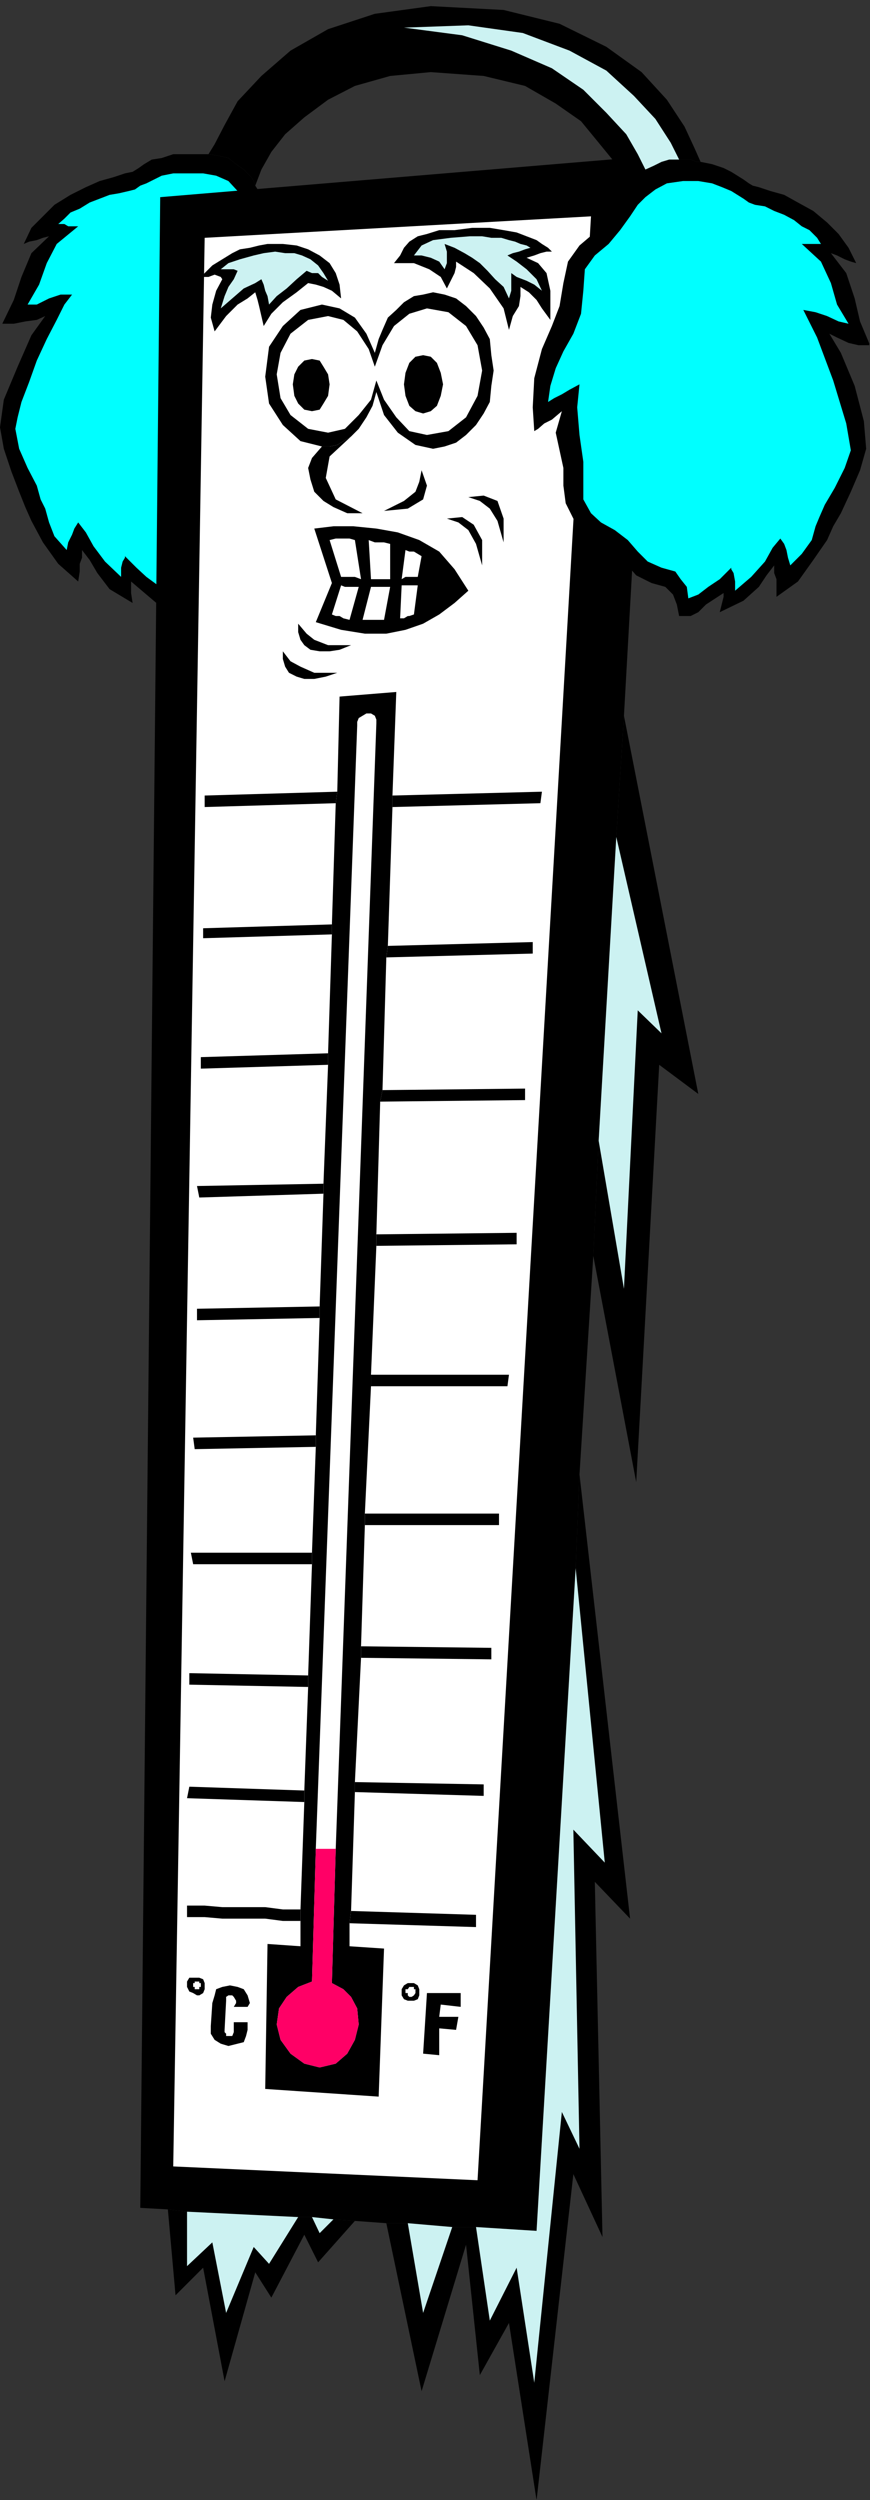 <?xml version="1.0" encoding="UTF-8" standalone="no"?>
<svg
   xmlns:ooo="http://xml.openoffice.org/svg/export"
   xmlns:dc="http://purl.org/dc/elements/1.1/"
   xmlns:cc="http://creativecommons.org/ns#"
   xmlns:rdf="http://www.w3.org/1999/02/22-rdf-syntax-ns#"
   xmlns:svg="http://www.w3.org/2000/svg"
   xmlns="http://www.w3.org/2000/svg"
   xmlns:sodipodi="http://sodipodi.sourceforge.net/DTD/sodipodi-0.dtd"
   xmlns:inkscape="http://www.inkscape.org/namespaces/inkscape"
   version="1.2"
   width="11.35mm"
   height="32.59mm"
   viewBox="0 0 1135 3259"
   preserveAspectRatio="xMidYMid"
   xml:space="preserve"
   id="svg197"
   sodipodi:docname="tempcold.svg"
   style="fill-rule:evenodd;stroke-width:28.222;stroke-linejoin:round"
   inkscape:version="0.92.5 (2060ec1f9f, 2020-04-08)"><rect x="0" y="0" width="1135" height="3259" fill="#333333" stroke="none"/><sodipodi:namedview
   pagecolor="#ffffff"
   bordercolor="#666666"
   borderopacity="1"
   objecttolerance="10"
   gridtolerance="10"
   guidetolerance="10"
   inkscape:pageopacity="0"
   inkscape:pageshadow="2"
   inkscape:window-width="664"
   inkscape:window-height="487"
   id="namedview199"
   showgrid="false"
   inkscape:zoom="0.2102413"
   inkscape:cx="21.467718"
   inkscape:cy="61.568502"
   inkscape:window-x="0"
   inkscape:window-y="0"
   inkscape:window-maximized="0"
   inkscape:current-layer="svg197" />
 <defs
   class="ClipPathGroup"
   id="defs8">
  <clipPath
   id="presentation_clip_path"
   clipPathUnits="userSpaceOnUse">
   <rect
   x="0"
   y="0"
   width="21000"
   height="29700"
   id="rect2" />
  </clipPath>
  <clipPath
   id="presentation_clip_path_shrink"
   clipPathUnits="userSpaceOnUse">
   <rect
   x="21"
   y="29"
   width="20958"
   height="29641"
   id="rect5" />
  </clipPath>
 </defs>
 <defs
   class="TextShapeIndex"
   id="defs12">
  <g
   ooo:slide="id1"
   ooo:id-list="id3"
   id="g10" />
 </defs>
 <defs
   class="EmbeddedBulletChars"
   id="defs44">
  <g
   id="bullet-char-template-57356"
   transform="matrix(4.8828125e-4,0,0,-4.8828125e-4,0,0)">
   <path
   d="M 580,1141 1163,571 580,0 -4,571 Z"
   id="path14"
   inkscape:connector-curvature="0" />
  </g>
  <g
   id="bullet-char-template-57354"
   transform="matrix(4.8828125e-4,0,0,-4.8828125e-4,0,0)">
   <path
   d="M 8,1128 H 1137 V 0 H 8 Z"
   id="path17"
   inkscape:connector-curvature="0" />
  </g>
  <g
   id="bullet-char-template-10146"
   transform="matrix(4.8828125e-4,0,0,-4.8828125e-4,0,0)">
   <path
   d="M 174,0 602,739 174,1481 1456,739 Z M 1358,739 309,1346 659,739 Z"
   id="path20"
   inkscape:connector-curvature="0" />
  </g>
  <g
   id="bullet-char-template-10132"
   transform="matrix(4.8828125e-4,0,0,-4.8828125e-4,0,0)">
   <path
   d="M 2015,739 1276,0 H 717 l 543,543 H 174 v 393 h 1086 l -543,545 h 557 z"
   id="path23"
   inkscape:connector-curvature="0" />
  </g>
  <g
   id="bullet-char-template-10007"
   transform="matrix(4.8828125e-4,0,0,-4.8828125e-4,0,0)">
   <path
   d="m 0,-2 c -7,16 -16,29 -25,39 l 381,530 c -94,256 -141,385 -141,387 0,25 13,38 40,38 9,0 21,-2 34,-5 21,4 42,12 65,25 l 27,-13 111,-251 280,301 64,-25 24,25 c 21,-10 41,-24 62,-43 C 886,937 835,863 770,784 769,783 710,716 594,584 L 774,223 c 0,-27 -21,-55 -63,-84 l 16,-20 C 717,90 699,76 672,76 641,76 570,178 457,381 L 164,-76 c -22,-34 -53,-51 -92,-51 -42,0 -63,17 -64,51 -7,9 -10,24 -10,44 0,9 1,19 2,30 z"
   id="path26"
   inkscape:connector-curvature="0" />
  </g>
  <g
   id="bullet-char-template-10004"
   transform="matrix(4.8828125e-4,0,0,-4.8828125e-4,0,0)">
   <path
   d="M 285,-33 C 182,-33 111,30 74,156 52,228 41,333 41,471 c 0,78 14,145 41,201 34,71 87,106 158,106 53,0 88,-31 106,-94 l 23,-176 c 8,-64 28,-97 59,-98 l 735,706 c 11,11 33,17 66,17 42,0 63,-15 63,-46 V 965 c 0,-36 -10,-64 -30,-84 L 442,47 C 390,-6 338,-33 285,-33 Z"
   id="path29"
   inkscape:connector-curvature="0" />
  </g>
  <g
   id="bullet-char-template-9679"
   transform="matrix(4.8828125e-4,0,0,-4.8828125e-4,0,0)">
   <path
   d="M 813,0 C 632,0 489,54 383,161 276,268 223,411 223,592 c 0,181 53,324 160,431 106,107 249,161 430,161 179,0 323,-54 432,-161 108,-107 162,-251 162,-431 0,-180 -54,-324 -162,-431 C 1136,54 992,0 813,0 Z"
   id="path32"
   inkscape:connector-curvature="0" />
  </g>
  <g
   id="bullet-char-template-8226"
   transform="matrix(4.8828125e-4,0,0,-4.8828125e-4,0,0)">
   <path
   d="m 346,457 c -73,0 -137,26 -191,78 -54,51 -81,114 -81,188 0,73 27,136 81,188 54,52 118,78 191,78 73,0 134,-26 185,-79 51,-51 77,-114 77,-187 0,-75 -25,-137 -76,-188 -50,-52 -112,-78 -186,-78 z"
   id="path35"
   inkscape:connector-curvature="0" />
  </g>
  <g
   id="bullet-char-template-8211"
   transform="matrix(4.8828125e-4,0,0,-4.8828125e-4,0,0)">
   <path
   d="M -4,459 H 1135 V 606 H -4 Z"
   id="path38"
   inkscape:connector-curvature="0" />
  </g>
  <g
   id="bullet-char-template-61548"
   transform="matrix(4.8828125e-4,0,0,-4.8828125e-4,0,0)">
   <path
   d="m 173,740 c 0,163 58,303 173,419 116,115 255,173 419,173 163,0 302,-58 418,-173 116,-116 174,-256 174,-419 0,-163 -58,-303 -174,-418 C 1067,206 928,148 765,148 601,148 462,206 346,322 231,437 173,577 173,740 Z"
   id="path41"
   inkscape:connector-curvature="0" />
  </g>
 </defs>
 <g
   id="g49"
   transform="translate(-9932,-13220)">
  <g
   id="id2"
   class="Master_Slide">
   <g
   id="bg-id2"
   class="Background" />
   <g
   id="bo-id2"
   class="BackgroundObjects" />
  </g>
 </g>
 <g
   class="SlideGroup"
   id="g195"
   transform="translate(-9932,-13220)">
  <g
   id="g193">
   <g
   id="container-id1">
    <g
   id="id1"
   class="Slide"
   clip-path="url(#presentation_clip_path)">
     <g
   class="Page"
   id="g189">
      <g
   class="Graphic"
   id="g187">
       <g
   id="id3">
        <rect
   class="BoundingBox"
   x="9932"
   y="13220"
   width="1135"
   height="3259"
   id="rect51"
   style="fill:none;stroke:none" />
        <defs
   id="defs56">
         <clipPath
   id="clip_path_1"
   clipPathUnits="userSpaceOnUse">
          <path
   d="m 9932,13220 h 1134 v 3258 H 9932 Z"
   id="path53"
   inkscape:connector-curvature="0" />
         </clipPath>
        </defs>
        <g
   clip-path="url(#clip_path_1)"
   id="g184">
         <path
   d="m 10250,13441 -10,-7 -10,-8 -13,-3 -13,-2 h -25 -21 l -15,5 -13,2 -10,6 -7,5 -8,5 -10,2 -15,5 -18,5 -18,8 -20,10 -21,13 -15,15 -15,15 -10,21 7,-3 10,-2 8,-3 8,-2 -23,22 -13,31 -10,30 -15,31 h 15 l 15,-3 15,-2 11,-5 -18,25 -18,41 -18,43 -5,36 5,28 10,30 10,26 8,20 8,18 15,28 20,28 26,23 2,-13 v -10 l 3,-8 v -10 l 10,13 10,17 16,21 30,18 -2,-13 v -10 -3 -2 l 20,17 13,11 7,5 15,2 6,-15 5,-13 10,-10 18,-5 20,-8 15,-12 16,-16 22,-12 18,-11 18,-15 13,-18 2,-22 3,-23 8,-23 5,-23 -5,-28 12,10 8,5 8,8 5,2 5,-28 v -38 l -8,-40 -10,-31 -10,-28 v -30 l -5,-28 -13,-21 -20,-17 -16,-23 -12,-21 -11,-17 -2,-6 -3,-5 -5,-5 z"
   id="path58"
   inkscape:connector-curvature="0"
   style="fill:#000000;stroke:none" />
         <path
   d="m 10197,13446 h -21 -18 l -15,3 -10,5 -10,5 -8,3 -7,5 -8,2 -13,3 -12,2 -13,5 -13,5 -13,8 -12,5 -8,8 -8,7 h 8 l 5,3 h 8 5 l -28,23 -13,25 -10,28 -15,26 h 12 l 16,-8 15,-5 h 15 l -10,13 -10,20 -13,25 -13,28 -10,28 -10,26 -5,20 -3,15 5,26 11,25 12,23 5,18 6,12 5,18 7,18 16,18 2,-10 5,-10 3,-8 5,-8 10,13 10,18 15,20 21,20 v -12 l 2,-8 3,-5 v -2 l 15,15 13,12 15,11 10,5 5,-13 5,-13 11,-7 17,-5 18,-5 13,-13 15,-15 18,-11 18,-7 15,-13 10,-18 3,-20 2,-28 8,-33 5,-36 -2,-30 12,7 11,6 10,7 7,5 v -20 l -5,-26 -10,-22 -13,-23 -5,-26 v -30 l -2,-28 -10,-21 -18,-15 -16,-20 -10,-18 -7,-15 -11,-13 -12,-13 -16,-7 z"
   id="path60"
   inkscape:connector-curvature="0"
   style="fill:#00ffff;stroke:none" />
         <path
   d="m 10115,16098 36,2 25,3 145,7 h 18 l 28,3 28,2 41,3 h 28 l 58,5 h 31 l 79,5 51,-864 5,-122 18,-285 7,-150 23,-396 10,-158 41,-730 -646,54 z"
   id="path62"
   inkscape:connector-curvature="0"
   style="fill:#000000;stroke:none" />
         <path
   d="m 10199,13530 504,-28 -148,2560 -397,-18 z"
   id="path64"
   inkscape:connector-curvature="0"
   style="fill:#ffffff;stroke:none" />
         <path
   d="m 10469,15810 h -3 l -2,3 h -3 v 3 2 h 3 v 3 l 2,2 h 3 l 3,-2 2,-3 v -2 -3 h -2 v -3 h -3 v -5 h 3 l 5,3 2,5 v 5 3 l -2,5 -5,2 h -6 -2 l -5,-2 -3,-5 v -5 -3 l 3,-5 5,-3 h 5 z"
   id="path66"
   inkscape:connector-curvature="0"
   style="fill:#000000;stroke:none" />
         <path
   d="m 10484,15897 5,-79 h 44 v 18 l -26,-3 -2,16 h 25 l -3,17 -22,-2 v 35 z"
   id="path68"
   inkscape:connector-curvature="0"
   style="fill:#000000;stroke:none" />
         <path
   d="m 10189,15803 h -3 v 2 h -2 v 3 2 h 2 v 3 h 3 3 v -3 h 2 v -2 -3 h -2 v -2 h -3 v -5 h 3 l 5,2 2,5 v 3 5 l -2,5 -5,3 h -3 l -5,-3 -5,-2 -3,-6 v -2 -5 l 3,-5 h 5 5 z"
   id="path70"
   inkscape:connector-curvature="0"
   style="fill:#000000;stroke:none" />
         <path
   d="m 10237,15836 3,-5 v -3 l -3,-5 -2,-2 h -3 -2 l -3,2 v 3 2 l -2,38 v 3 l 2,2 v 3 h 3 5 l 2,-5 v -3 -2 -8 h 18 v 10 l -2,8 -3,8 -8,2 -12,3 -10,-3 -8,-5 -5,-8 v -10 l 2,-30 3,-10 2,-8 8,-3 10,-2 10,2 8,3 5,8 3,10 -3,5 z"
   id="path72"
   inkscape:connector-curvature="0"
   style="fill:#000000;stroke:none" />
         <path
   d="m 10278,15943 148,10 7,-193 -45,-3 v -30 l 2,-16 5,-155 v -13 l 8,-162 v -15 l 5,-158 v -15 l 8,-166 v -15 l 7,-168 v -15 l 5,-173 3,-15 5,-173 2,-15 6,-181 v -15 l 5,-135 -74,6 -3,124 -2,15 -5,158 v 13 l -5,155 v 15 l -6,155 v 13 l -5,147 v 15 l -5,153 v 15 l -5,138 v 15 l -5,145 v 15 l -5,135 v 15 l -5,140 v 15 33 l -43,-3 z"
   id="path74"
   inkscape:connector-curvature="0"
   style="fill:#000000;stroke:none" />
         <path
   d="m 10329,15569 v -15 l -150,-5 -3,15 z"
   id="path76"
   inkscape:connector-curvature="0"
   style="fill:#000000;stroke:none" />
         <path
   d="m 10395,15556 v -13 l 168,3 v 15 z"
   id="path78"
   inkscape:connector-curvature="0"
   style="fill:#000000;stroke:none" />
         <path
   d="m 10408,15208 v -15 h 175 v 15 h -7 -18 -28 -33 -31 -28 -20 z"
   id="path80"
   inkscape:connector-curvature="0"
   style="fill:#000000;stroke:none" />
         <path
   d="m 10339,15244 v 15 h -155 l -3,-15 z"
   id="path82"
   inkscape:connector-curvature="0"
   style="fill:#000000;stroke:none" />
         <path
   d="m 10334,15419 v -15 l -155,-3 v 15 z"
   id="path84"
   inkscape:connector-curvature="0"
   style="fill:#000000;stroke:none" />
         <path
   d="m 10403,15381 v -15 l 170,2 v 15 z"
   id="path86"
   inkscape:connector-curvature="0"
   style="fill:#000000;stroke:none" />
         <path
   d="m 10365,14438 v -13 l -168,5 v 13 z"
   id="path88"
   inkscape:connector-curvature="0"
   style="fill:#000000;stroke:none" />
         <path
   d="m 10436,14468 2,-15 189,-5 v 15 z"
   id="path90"
   inkscape:connector-curvature="0"
   style="fill:#000000;stroke:none" />
         <path
   d="m 10360,14593 v 15 l -166,5 v -15 z"
   id="path92"
   inkscape:connector-curvature="0"
   style="fill:#000000;stroke:none" />
         <path
   d="m 10372,14252 -2,15 -171,5 v -15 z"
   id="path94"
   inkscape:connector-curvature="0"
   style="fill:#000000;stroke:none" />
         <path
   d="m 10444,14257 v 15 l 193,-5 2,-15 z"
   id="path96"
   inkscape:connector-curvature="0"
   style="fill:#000000;stroke:none" />
         <path
   d="m 10388,15727 165,5 v -16 l -163,-5 z"
   id="path98"
   inkscape:connector-curvature="0"
   style="fill:#000000;stroke:none" />
         <path
   d="m 10324,15724 h -5 -18 l -23,-3 h -28 -28 l -23,-2 h -18 -5 v -15 h 5 18 l 23,2 h 28 28 l 23,3 h 18 5 z"
   id="path100"
   inkscape:connector-curvature="0"
   style="fill:#000000;stroke:none" />
         <path
   d="m 10428,14656 3,-15 186,-2 v 15 z"
   id="path102"
   inkscape:connector-curvature="0"
   style="fill:#000000;stroke:none" />
         <path
   d="m 10354,14763 v 13 l -162,5 -3,-15 z"
   id="path104"
   inkscape:connector-curvature="0"
   style="fill:#000000;stroke:none" />
         <path
   d="m 10423,14844 v -15 l 183,-2 v 15 z"
   id="path106"
   inkscape:connector-curvature="0"
   style="fill:#000000;stroke:none" />
         <path
   d="m 10349,14938 v -15 l -160,3 v 15 z"
   id="path108"
   inkscape:connector-curvature="0"
   style="fill:#000000;stroke:none" />
         <path
   d="m 10416,15027 v -15 h 180 l -2,15 z"
   id="path110"
   inkscape:connector-curvature="0"
   style="fill:#000000;stroke:none" />
         <path
   d="m 10344,15106 v -15 l -160,3 2,15 z"
   id="path112"
   inkscape:connector-curvature="0"
   style="fill:#000000;stroke:none" />
         <path
   d="m 10846,13431 -8,-18 -13,-28 -23,-35 -33,-36 -46,-33 -61,-30 -73,-18 -95,-5 -73,10 -61,20 -49,28 -38,33 -31,33 -17,31 -13,25 -8,13 13,2 13,3 10,8 10,7 5,5 5,5 3,5 2,6 8,-21 13,-23 18,-23 25,-22 31,-23 35,-18 46,-13 53,-5 69,5 54,13 40,23 33,23 23,28 18,22 10,23 10,13 6,-5 5,-8 5,-5 7,-5 11,-5 10,-5 10,-3 h 13 7 8 l 8,3 z"
   id="path114"
   inkscape:connector-curvature="0"
   style="fill:#000000;stroke:none" />
         <path
   d="m 10774,13441 11,-5 10,-5 10,-3 h 13 7 8 l 8,3 h 5 l 15,3 15,5 10,5 8,5 8,5 7,5 5,3 8,2 15,5 18,5 18,10 20,11 18,15 15,15 13,18 10,20 -7,-2 -8,-3 -10,-5 -8,-3 20,26 11,33 7,30 13,31 h -15 l -13,-3 -15,-7 -10,-5 15,25 18,43 12,46 3,36 -8,28 -12,28 -13,28 -10,17 -8,18 -18,26 -20,28 -28,20 v -13 -10 l -3,-8 v -10 l -10,13 -10,15 -20,18 -31,15 3,-12 2,-8 v -3 -2 l -23,15 -10,10 -10,5 h -15 l -3,-15 -5,-13 -10,-10 -18,-5 -20,-10 -13,-15 -15,-18 -21,-13 -18,-10 -15,-18 -10,-20 -3,-23 v -23 l -5,-23 -5,-23 8,-28 -13,11 -10,5 -8,7 -5,3 -2,-31 2,-38 10,-38 13,-30 10,-26 5,-30 6,-28 15,-21 20,-17 18,-21 15,-20 10,-18 6,-5 5,-8 5,-5 z"
   id="path116"
   inkscape:connector-curvature="0"
   style="fill:#000000;stroke:none" />
         <path
   d="m 10823,13456 h 20 l 18,3 13,5 12,5 8,5 8,5 7,5 8,3 13,2 12,6 13,5 13,7 10,8 10,5 10,10 5,8 h -7 -5 -8 -5 l 25,23 13,28 8,28 15,25 -13,-3 -15,-7 -15,-5 -16,-3 18,36 21,56 17,56 6,35 -8,23 -13,26 -13,22 -7,16 -5,12 -5,18 -13,18 -15,15 -3,-10 -2,-10 -3,-8 -5,-7 -10,12 -10,18 -18,20 -21,18 v -12 l -2,-11 -3,-5 v -2 l -15,15 -15,10 -13,10 -13,5 -2,-15 -8,-10 -7,-10 -18,-5 -18,-8 -13,-13 -13,-15 -17,-13 -18,-10 -13,-12 -10,-18 v -21 -28 l -5,-35 -3,-36 3,-30 -13,7 -10,6 -10,5 -8,5 3,-21 7,-23 10,-22 13,-23 10,-26 3,-30 2,-28 13,-18 18,-15 15,-18 13,-18 10,-15 10,-10 13,-10 15,-8 z"
   id="path118"
   inkscape:connector-curvature="0"
   style="fill:#00ffff;stroke:none" />
         <path
   d="m 10390,13789 10,-10 10,-15 8,-15 5,-18 10,30 18,23 23,16 23,5 15,-3 15,-5 13,-10 13,-13 10,-15 8,-15 2,-21 3,-20 -3,-20 -2,-21 -8,-15 -10,-15 -13,-13 -13,-10 -15,-5 -15,-3 -13,3 -12,2 -13,8 -10,10 -11,10 -7,16 -5,12 -5,18 -11,-25 -15,-21 -20,-12 -23,-5 -28,7 -23,21 -18,27 -5,39 5,35 18,28 23,21 28,7 h 10 l 10,-2 8,-5 z"
   id="path120"
   inkscape:connector-curvature="0"
   style="fill:#000000;stroke:none" />
         <path
   d="m 10390,13789 -28,26 -5,28 13,28 35,18 h -20 l -18,-8 -13,-8 -12,-12 -5,-16 -3,-15 5,-13 13,-15 h 10 l 10,-2 8,-5 z"
   id="path122"
   inkscape:connector-curvature="0"
   style="fill:#000000;stroke:none" />
         <path
   d="m 10433,13886 31,-3 20,-12 5,-18 -7,-20 -3,15 -5,13 -15,12 z"
   id="path124"
   inkscape:connector-curvature="0"
   style="fill:#000000;stroke:none" />
         <path
   d="m 10342,13909 25,-3 h 26 l 30,3 28,5 28,10 26,15 20,23 18,28 -18,16 -20,15 -21,12 -23,8 -25,5 h -28 l -31,-5 -33,-10 21,-51 z"
   id="path126"
   inkscape:connector-curvature="0"
   style="fill:#000000;stroke:none" />
         <path
   d="m 10561,13957 v -33 l -11,-20 -15,-10 -20,2 15,5 13,10 10,18 z"
   id="path128"
   inkscape:connector-curvature="0"
   style="fill:#000000;stroke:none" />
         <path
   d="m 10589,13927 v -31 l -8,-23 -18,-7 -20,2 15,5 13,10 10,16 z"
   id="path130"
   inkscape:connector-curvature="0"
   style="fill:#000000;stroke:none" />
         <path
   d="m 10390,14061 -15,6 -13,2 h -13 l -12,-2 -8,-6 -5,-7 -3,-10 v -11 l 11,13 10,8 18,7 z"
   id="path132"
   inkscape:connector-curvature="0"
   style="fill:#000000;stroke:none" />
         <path
   d="m 10372,14097 -15,5 -15,3 h -13 l -10,-3 -10,-5 -5,-8 -3,-10 v -10 l 10,13 13,7 18,8 z"
   id="path134"
   inkscape:connector-curvature="0"
   style="fill:#000000;stroke:none" />
         <path
   d="m 10446,13563 h 26 l 20,8 15,10 8,15 5,-10 5,-10 2,-8 v -7 l 23,15 21,20 18,26 7,28 5,-18 8,-13 2,-13 v -12 l 11,7 10,10 7,11 11,15 v -38 l -5,-23 -11,-13 -15,-7 10,-3 8,-3 8,-2 h 7 l -5,-5 -8,-5 -7,-5 -13,-5 -13,-5 -17,-3 -18,-3 h -23 l -23,3 h -20 l -16,5 -12,3 -11,7 -7,8 -5,10 z"
   id="path136"
   inkscape:connector-curvature="0"
   style="fill:#000000;stroke:none" />
         <path
   d="m 10212,13652 -5,-18 2,-17 5,-18 8,-15 -2,-3 -8,-3 -8,3 h -10 l 8,-8 7,-7 13,-8 13,-8 10,-5 13,-2 12,-3 11,-2 h 20 l 18,2 15,5 15,8 13,10 8,13 5,15 2,18 -12,-10 -11,-5 -10,-3 -10,-2 -15,12 -18,13 -15,15 -10,16 -3,-13 -3,-13 -2,-8 -3,-10 -10,8 -13,8 -15,15 z"
   id="path138"
   inkscape:connector-curvature="0"
   style="fill:#000000;stroke:none" />
         <path
   d="m 10472,13553 h 10 l 12,3 11,5 7,10 3,-8 v -7 -8 l -3,-10 13,5 13,7 10,6 10,7 10,10 10,11 11,10 7,15 3,-10 v -10 -8 -5 l 7,5 13,5 10,5 10,8 -7,-15 -13,-13 -13,-10 -12,-8 7,-3 8,-2 8,-3 7,-2 -5,-3 -8,-2 -7,-3 -8,-2 -10,-3 h -13 l -12,-2 h -16 l -25,2 -23,3 -15,7 z"
   id="path140"
   inkscape:connector-curvature="0"
   style="fill:#ccf2f2;stroke:none" />
         <path
   d="m 10220,13622 5,-16 5,-12 7,-10 5,-11 -5,-2 h -5 -5 -7 l 10,-8 15,-5 18,-5 13,-3 15,-2 13,2 h 12 l 10,3 11,5 10,8 7,10 6,10 -8,-5 -5,-5 h -8 l -7,-3 -13,11 -13,12 -13,10 -10,11 -2,-11 -3,-7 -2,-8 -3,-7 -8,5 -15,7 -15,13 z"
   id="path142"
   inkscape:connector-curvature="0"
   style="fill:#ccf2f2;stroke:none" />
         <path
   d="m 10436,16118 46,219 58,-191 18,170 38,-68 36,231 48,-425 38,82 -10,-463 46,48 -66,-579 -5,122 -51,864 -79,-5 h -31 l -58,-5 z"
   id="path144"
   inkscape:connector-curvature="0"
   style="fill:#000000;stroke:none" />
         <path
   d="m 10706,14857 7,-150 23,-396 10,-158 97,493 -51,-38 -30,544 z"
   id="path146"
   inkscape:connector-curvature="0"
   style="fill:#000000;stroke:none" />
         <path
   d="m 10151,16100 10,112 36,-36 28,148 40,-142 21,33 43,-82 18,36 48,-54 -28,-2 -28,-3 h -18 l -145,-7 z"
   id="path148"
   inkscape:connector-curvature="0"
   style="fill:#000000;stroke:none" />
         <path
   d="m 10683,15264 -51,864 -79,-5 18,122 35,-69 23,150 36,-353 23,48 -8,-416 41,43 z"
   id="path150"
   inkscape:connector-curvature="0"
   style="fill:#ccf2f2;stroke:none" />
         <path
   d="m 10522,16123 -58,-5 20,117 z"
   id="path152"
   inkscape:connector-curvature="0"
   style="fill:#ccf2f2;stroke:none" />
         <path
   d="m 10176,16103 145,7 -38,61 -20,-22 -36,86 -18,-92 -33,31 z"
   id="path154"
   inkscape:connector-curvature="0"
   style="fill:#ccf2f2;stroke:none" />
         <path
   d="m 10339,16110 10,21 18,-18 z"
   id="path156"
   inkscape:connector-curvature="0"
   style="fill:#ccf2f2;stroke:none" />
         <path
   d="m 10736,14311 -23,396 33,193 18,-363 31,30 z"
   id="path158"
   inkscape:connector-curvature="0"
   style="fill:#ccf2f2;stroke:none" />
         <path
   d="m 10423,13716 10,25 16,23 17,18 23,5 28,-5 23,-18 15,-28 6,-33 -6,-33 -15,-25 -23,-18 -28,-5 -23,7 -20,16 -15,25 -10,28 -8,-23 -15,-23 -18,-15 -20,-5 -26,5 -23,18 -13,25 -5,28 5,31 13,22 23,18 26,5 22,-5 18,-18 16,-20 z"
   id="path160"
   inkscape:connector-curvature="0"
   style="fill:#ffffff;stroke:none" />
         <path
   d="m 10339,13756 10,-2 5,-8 6,-10 2,-15 -2,-13 -6,-10 -5,-8 -10,-2 -10,2 -8,8 -5,10 -2,13 2,15 5,10 8,8 z"
   id="path162"
   inkscape:connector-curvature="0"
   style="fill:#000000;stroke:none" />
         <path
   d="m 10484,13759 10,-3 8,-7 5,-13 3,-15 -3,-15 -5,-13 -8,-8 -10,-2 -10,2 -8,8 -5,13 -2,15 2,15 5,13 8,7 z"
   id="path164"
   inkscape:connector-curvature="0"
   style="fill:#000000;stroke:none" />
         <path
   d="m 10433,14028 h -7 -5 -8 -8 l 11,-43 h 5 7 5 8 z"
   id="path166"
   inkscape:connector-curvature="0"
   style="fill:#ffffff;stroke:none" />
         <path
   d="m 10454,14026 2,-43 h 5 5 6 5 l -5,38 -6,2 h -2 l -5,3 z"
   id="path168"
   inkscape:connector-curvature="0"
   style="fill:#ffffff;stroke:none" />
         <path
   d="m 10456,13975 5,-3 h 5 6 5 l 5,-27 -5,-3 -5,-3 h -6 l -5,-2 z"
   id="path170"
   inkscape:connector-curvature="0"
   style="fill:#ffffff;stroke:none" />
         <path
   d="m 10416,13975 h 5 7 5 8 v -46 l -8,-2 h -5 -7 l -8,-3 z"
   id="path172"
   inkscape:connector-curvature="0"
   style="fill:#ffffff;stroke:none" />
         <path
   d="m 10388,14028 -8,-2 -5,-3 h -5 l -5,-2 12,-38 5,2 h 6 5 7 z"
   id="path174"
   inkscape:connector-curvature="0"
   style="fill:#ffffff;stroke:none" />
         <path
   d="m 10395,13924 -7,-2 h -8 -10 l -8,2 15,48 h 5 8 5 l 8,3 z"
   id="path176"
   inkscape:connector-curvature="0"
   style="fill:#ffffff;stroke:none" />
         <path
   d="m 10459,13256 84,-3 71,10 61,23 48,26 36,33 28,30 20,31 11,22 h -13 l -10,3 -10,5 -11,5 -10,-20 -15,-26 -26,-28 -30,-30 -41,-28 -53,-23 -64,-20 z"
   id="path178"
   inkscape:connector-curvature="0"
   style="fill:#ccf2f2;stroke:none" />
         <path
   d="m 10344,15630 54,-1464 v -5 l 2,-5 5,-3 5,-3 h 6 l 5,3 2,5 v 5 l -53,1467 -5,175 15,8 10,10 8,15 2,21 -5,20 -10,18 -15,13 -21,5 -20,-5 -18,-13 -13,-18 -5,-20 3,-21 10,-15 15,-13 18,-7 z"
   id="path180"
   inkscape:connector-curvature="0"
   style="fill:#ffffff;stroke:none" />
         <path
   d="m 10370,15630 -5,175 15,8 10,10 8,15 2,21 -5,20 -10,18 -15,13 -21,5 -20,-5 -18,-13 -13,-18 -5,-20 3,-21 10,-15 15,-13 18,-7 5,-173 z"
   id="path182"
   inkscape:connector-curvature="0"
   style="fill:#ff0066;stroke:none" />
        </g>
       </g>
      </g>
     </g>
    </g>
   </g>
  </g>
 </g>
</svg>